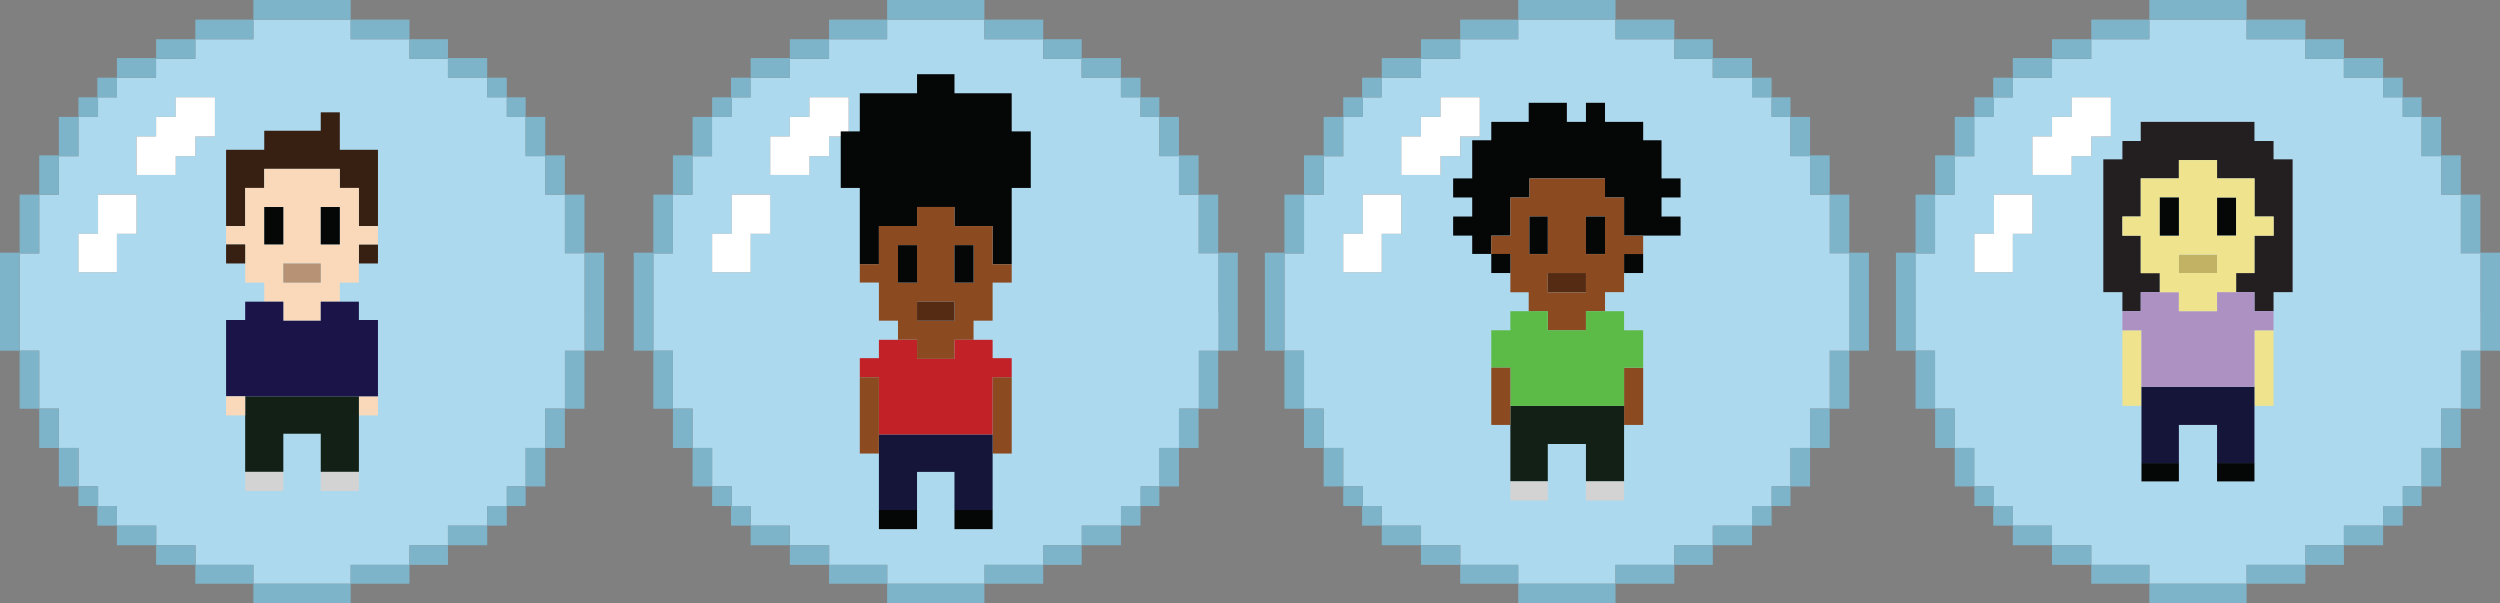 <svg xmlns="http://www.w3.org/2000/svg" xmlns:xlink="http://www.w3.org/1999/xlink" viewBox="0 0 954.4 230.32"><rect x="0" y="0" width="954.4" height="230.32" fill="#808080" stroke="none"/><defs><style>.cls-1{fill:none;}.cls-2{clip-path:url(#clip-path);}.cls-3{fill:#7eb4c9;}.cls-4{fill:#add9ee;}.cls-5{fill:#fff;}.cls-6{clip-path:url(#clip-path-2);}.cls-7{fill:#050606;}.cls-8{fill:#efe38d;}.cls-9{fill:#231f20;}.cls-10{fill:#151539;}.cls-11{fill:#ae91c3;}.cls-12{fill:#c1b363;}.cls-13{clip-path:url(#clip-path-3);}.cls-14{clip-path:url(#clip-path-4);}.cls-15{fill:#8c4a20;}.cls-16{fill:#c22227;}.cls-17{fill:#552b14;}.cls-18{clip-path:url(#clip-path-5);}.cls-19{clip-path:url(#clip-path-6);}.cls-20{fill:#132015;}.cls-21{fill:#d3d3d3;}.cls-22{fill:#5cba47;}.cls-23{clip-path:url(#clip-path-7);}.cls-24{clip-path:url(#clip-path-8);}.cls-25{fill:#f9d9ba;}.cls-26{fill:#371f11;}.cls-27{fill:#1a1449;}.cls-28{fill:#b79274;}</style><clipPath id="clip-path" transform="translate(0 0)"><rect class="cls-1" x="723.79" width="230.61" height="230.32"/></clipPath><clipPath id="clip-path-2" transform="translate(0 0)"><rect class="cls-1" x="802.89" y="46.46" width="72.41" height="137.39"/></clipPath><clipPath id="clip-path-3" transform="translate(0 0)"><rect class="cls-1" x="241.93" width="230.61" height="230.32"/></clipPath><clipPath id="clip-path-4" transform="translate(0 0)"><rect class="cls-1" x="320.96" y="28.33" width="72.55" height="173.67"/></clipPath><clipPath id="clip-path-5" transform="translate(0 0)"><rect class="cls-1" x="482.86" width="230.61" height="230.32"/></clipPath><clipPath id="clip-path-6" transform="translate(0 0)"><rect class="cls-1" x="554.75" y="39.25" width="86.83" height="151.82"/></clipPath><clipPath id="clip-path-7" transform="translate(0 0)"><rect class="cls-1" width="230.61" height="230.32"/></clipPath><clipPath id="clip-path-8" transform="translate(0 0)"><rect class="cls-1" x="86.31" y="42.89" width="57.98" height="144.54"/></clipPath></defs><title>fe-bubbles</title><g id="Layer_2" data-name="Layer 2"><g id="Layer_1-2" data-name="Layer 1"><g id="Artwork_17" data-name="Artwork 17"><g class="cls-2"><polygon class="cls-3" points="939.43 74.28 939.43 81.76 939.43 89.25 939.43 96.45 939.43 96.73 946.92 96.73 946.92 103.93 946.92 111.42 946.92 118.9 946.92 126.39 946.92 133.88 954.4 133.88 954.4 96.45 946.92 96.45 946.92 89.25 946.92 81.76 946.92 74.28 939.43 74.28"/><polygon class="cls-3" points="939.43 141.07 939.43 141.36 939.43 148.56 939.43 156.04 946.92 156.04 946.92 148.56 946.92 141.36 946.92 141.07 946.92 133.88 939.43 133.88 939.43 141.07"/><path class="cls-4" d="M946.92,118.9V96.74h-7.49V74.28h-7.49V59.6h-7.48v-15h-7.2V37.14h-7.48V29.65h-15V22.46H880.12V15H857.67V7.49H820.53V15H798.36v7.49h-15v7.19h-15v7.49h-7.2v7.48h-7.49v15h-7.48V74.28h-7.49V96.74h-7.48v37.13h7.48V156h7.49v15h7.48V185.7h7.49v7.48h7.2v7.49h15v7.48h15v7.49h22.17v7.2h37.14v-7.2h22.45v-7.49h14.69v-7.48h15v-7.49h7.48V185.7h7.2V171h7.48V156h7.49V133.87h7.49v-15ZM753.73,96.74V89.25h7.49v-15H775.9v15h-7.48v14.68H753.73Zm29.66-44.63V44.62h7.48V37.14h15v15h-7.48V59.6h-7.49v7.19h-15V52.11Z" transform="translate(0 0)"/><polygon class="cls-3" points="931.95 163.53 931.95 171.01 939.43 171.01 939.43 163.53 939.43 156.04 931.95 156.04 931.95 163.53"/><polygon class="cls-3" points="924.46 178.21 924.46 178.5 924.46 185.7 931.95 185.7 931.95 178.5 931.95 178.21 931.95 171.01 924.46 171.01 924.46 178.21"/><polygon class="cls-3" points="924.46 59.31 924.46 59.6 931.95 59.6 931.95 66.79 931.95 74.28 939.43 74.28 939.43 66.79 939.43 59.31 931.95 59.31 931.95 52.11 931.95 44.63 924.46 44.63 924.46 52.11 924.46 59.31"/><rect class="cls-3" x="917.26" y="185.7" width="7.2" height="7.49"/><rect class="cls-3" x="917.26" y="37.14" width="7.2" height="7.49"/><polygon class="cls-3" points="909.78 193.18 909.78 200.67 917.26 200.67 917.26 193.18 916.97 193.18 909.78 193.18"/><polygon class="cls-3" points="916.97 37.14 917.26 37.14 917.26 29.65 909.78 29.65 909.78 37.14 916.97 37.14"/><polygon class="cls-3" points="894.8 200.67 894.8 208.15 902.29 208.15 909.78 208.15 909.78 200.67 902.29 200.67 894.8 200.67"/><polygon class="cls-3" points="880.12 208.15 880.12 215.35 880.12 215.64 887.32 215.64 894.8 215.64 894.8 208.15 887.32 208.15 880.12 208.15"/><polygon class="cls-3" points="880.12 22.46 887.32 22.46 894.8 22.46 894.8 29.65 902.29 29.65 909.78 29.65 909.78 22.17 902.29 22.17 894.8 22.17 894.8 14.97 887.32 14.97 880.12 14.97 880.12 22.17 880.12 22.46"/><polygon class="cls-3" points="872.64 215.64 865.15 215.64 857.67 215.64 857.67 222.84 865.15 222.84 872.64 222.84 880.12 222.84 880.12 215.64 879.83 215.64 872.64 215.64"/><polygon class="cls-3" points="865.15 14.97 872.64 14.97 879.83 14.97 880.12 14.97 880.12 7.49 872.64 7.49 865.15 7.49 857.67 7.49 857.67 14.97 865.15 14.97"/><polygon class="cls-3" points="850.18 222.84 842.98 222.84 842.7 222.84 835.5 222.84 828.01 222.84 820.53 222.84 820.53 230.32 828.01 230.32 835.5 230.32 842.7 230.32 842.98 230.32 850.18 230.32 857.67 230.32 857.67 222.84 850.18 222.84"/><polygon class="cls-3" points="820.53 0 820.53 7.49 828.01 7.49 835.5 7.49 842.7 7.49 842.98 7.49 850.18 7.49 857.67 7.49 857.67 0 820.53 0"/><polygon class="cls-3" points="813.04 215.64 805.84 215.64 805.55 215.64 798.36 215.64 798.36 222.84 805.55 222.84 805.84 222.84 813.04 222.84 820.53 222.84 820.53 215.64 813.04 215.64"/><polygon class="cls-3" points="805.84 14.97 813.04 14.97 820.53 14.97 820.53 7.49 813.04 7.49 805.84 7.49 805.55 7.49 798.36 7.49 798.36 14.97 805.55 14.97 805.84 14.97"/><polygon class="cls-3" points="798.36 208.15 790.87 208.15 783.39 208.15 783.39 215.64 790.87 215.64 798.36 215.64 798.36 215.35 798.36 208.15"/><polygon class="cls-3" points="775.9 200.67 768.42 200.67 768.42 208.15 775.9 208.15 783.39 208.15 783.39 200.67 775.9 200.67"/><polygon class="cls-5" points="775.9 59.6 775.9 66.79 783.39 66.79 790.87 66.79 790.87 59.6 798.36 59.6 798.36 59.31 798.36 52.11 805.55 52.11 805.84 52.11 805.84 44.63 805.84 37.14 805.55 37.14 798.36 37.14 790.87 37.14 790.87 44.63 783.39 44.63 783.39 52.11 775.9 52.11 775.9 59.31 775.9 59.6"/><polygon class="cls-3" points="783.39 29.65 783.39 22.46 790.87 22.46 798.36 22.46 798.36 22.17 798.36 14.97 790.87 14.97 783.39 14.97 783.39 22.17 775.9 22.17 768.42 22.17 768.42 29.65 775.9 29.65 783.39 29.65"/><polygon class="cls-3" points="761.22 193.18 761.22 185.7 760.93 185.7 753.73 185.7 753.73 193.18 760.93 193.18 760.93 200.67 768.42 200.67 768.42 193.18 761.22 193.18"/><polygon class="cls-5" points="761.22 103.93 768.42 103.93 768.42 96.73 768.42 96.45 768.42 89.25 775.9 89.25 775.9 81.76 775.9 74.28 768.42 74.28 761.22 74.28 761.22 81.76 761.22 89.25 760.93 89.25 753.73 89.25 753.73 96.45 753.73 96.73 753.73 103.93 760.93 103.93 761.22 103.93"/><polygon class="cls-3" points="761.22 44.63 761.22 37.14 768.42 37.14 768.42 29.65 760.93 29.65 760.93 37.14 753.73 37.14 753.73 44.63 760.93 44.63 761.22 44.63"/><polygon class="cls-3" points="753.73 178.21 753.73 171.01 746.25 171.01 746.25 178.21 746.25 178.5 746.25 185.7 753.73 185.7 753.73 178.5 753.73 178.21"/><polygon class="cls-3" points="746.25 156.04 738.76 156.04 738.76 163.53 738.76 171.01 746.25 171.01 746.25 163.53 746.25 156.04"/><polygon class="cls-3" points="746.25 66.79 746.25 59.6 753.73 59.6 753.73 59.31 753.73 52.11 753.73 44.63 746.25 44.63 746.25 52.11 746.25 59.31 738.76 59.31 738.76 66.79 738.76 74.28 746.25 74.28 746.25 66.79"/><polygon class="cls-3" points="738.76 141.36 738.76 141.07 738.76 133.88 731.28 133.88 731.28 141.07 731.28 141.36 731.28 148.56 731.28 156.04 738.76 156.04 738.76 148.56 738.76 141.36"/><polygon class="cls-3" points="731.28 74.28 731.28 81.76 731.28 89.25 731.28 96.45 723.79 96.45 723.79 103.93 723.79 111.42 723.79 118.9 723.79 126.39 723.79 133.88 731.28 133.88 731.28 126.39 731.28 118.9 731.28 111.42 731.28 103.93 731.28 96.73 738.76 96.73 738.76 96.45 738.76 89.25 738.76 81.76 738.76 74.28 731.28 74.28"/></g></g><g id="Artwork_3" data-name="Artwork 3"><g class="cls-6"><polygon class="cls-7" points="824.81 176.79 824.53 176.79 817.53 176.79 817.53 183.79 824.53 183.79 824.81 183.79 831.81 183.79 831.81 176.79 824.81 176.79"/><polygon class="cls-8" points="817.53 140.65 817.53 140.37 817.53 133.37 817.53 126.09 817.25 126.09 810.25 126.09 810.25 133.37 810.25 140.37 810.25 140.65 810.25 147.65 810.25 154.94 817.53 154.94 817.53 147.65 817.53 140.65"/><polygon class="cls-9" points="853.66 46.53 853.38 46.53 846.38 46.53 839.1 46.53 831.81 46.53 824.53 46.53 817.25 46.53 817.25 53.82 810.25 53.82 810.25 60.82 802.96 60.82 802.96 68.1 802.96 75.39 802.96 82.67 802.96 89.95 802.96 96.95 802.96 97.23 802.96 104.24 802.96 111.52 810.25 111.52 810.25 118.8 817.25 118.8 817.25 111.52 817.53 111.52 824.53 111.52 824.53 104.24 817.53 104.24 817.25 104.24 817.25 97.23 817.25 96.95 817.25 89.95 810.25 89.95 810.25 82.67 817.25 82.67 817.25 75.39 817.25 68.1 817.53 68.1 824.25 68.1 824.53 68.1 831.81 68.1 831.81 61.1 839.1 61.1 846.38 61.1 846.38 68.1 853.38 68.1 853.66 68.1 860.66 68.1 860.66 75.39 860.66 82.67 867.95 82.67 867.95 89.95 860.66 89.95 860.66 96.95 860.66 97.23 860.66 104.24 853.66 104.24 853.66 111.52 860.66 111.52 860.66 118.8 867.95 118.8 867.95 111.52 875.23 111.52 875.23 104.24 875.23 97.23 875.23 96.95 875.23 89.95 875.23 82.67 875.23 75.39 875.23 68.1 875.23 60.82 867.95 60.82 867.95 53.82 860.66 53.82 860.66 46.53 853.66 46.53"/><polygon class="cls-8" points="860.66 133.37 860.66 140.37 860.66 140.65 860.66 147.65 860.66 154.94 867.95 154.94 867.95 147.65 867.95 140.65 867.95 140.37 867.95 133.37 867.95 126.09 860.66 126.09 860.66 133.37"/><polygon class="cls-10" points="853.66 147.65 853.38 147.65 846.38 147.65 839.1 147.65 831.81 147.65 824.81 147.65 824.53 147.65 817.53 147.65 817.53 154.94 817.53 162.22 817.53 169.5 817.53 176.51 817.53 176.79 824.53 176.79 824.81 176.79 831.81 176.79 831.81 176.51 831.81 169.5 831.81 162.22 839.1 162.22 846.38 162.22 846.38 169.5 846.38 176.51 846.38 176.79 853.38 176.79 853.66 176.79 860.66 176.79 860.66 176.51 860.66 169.5 860.66 162.22 860.66 154.94 860.66 147.65 853.66 147.65"/><polygon class="cls-11" points="860.66 111.52 853.66 111.52 853.38 111.52 846.38 111.52 846.38 118.8 839.1 118.8 831.81 118.8 831.81 111.52 824.53 111.52 817.53 111.52 817.25 111.52 817.25 118.8 810.25 118.8 810.25 126.09 817.25 126.09 817.53 126.09 817.53 133.37 817.53 140.37 817.53 140.65 817.53 147.65 824.53 147.65 824.81 147.65 831.81 147.65 839.1 147.65 846.38 147.65 853.38 147.65 853.66 147.65 860.66 147.65 860.66 140.65 860.66 140.37 860.66 133.37 860.66 126.09 867.95 126.09 867.95 118.8 860.66 118.8 860.66 111.52"/><polygon class="cls-7" points="853.66 176.79 853.38 176.79 846.38 176.79 846.38 183.79 853.38 183.79 853.66 183.79 860.66 183.79 860.66 176.79 853.66 176.79"/><polygon class="cls-7" points="853.66 89.95 853.66 82.67 853.66 75.39 853.38 75.39 846.38 75.39 846.38 82.67 846.38 89.95 853.38 89.95 853.66 89.95"/><polygon class="cls-12" points="831.81 104.24 839.1 104.24 846.38 104.24 846.38 97.23 839.1 97.23 831.81 97.23 831.81 104.24"/><path class="cls-8" d="M831.81,118.8h14.57v-7.28h7.28v-7.28h7V90H868V82.67h-7.29V68.1H846.38v-7H831.81v7H817.25V82.67h-7V90h7v14.29h7.28v7.28h7.28Zm14.57-36.13V75.39h7.28V90h-7.28ZM839.1,97.23h7.28v7H831.81v-7ZM824.53,90V75.39h7.28V90Z" transform="translate(0 0)"/><polygon class="cls-7" points="831.81 82.67 831.81 75.39 824.53 75.39 824.53 82.67 824.53 89.95 831.81 89.95 831.81 82.67"/></g></g><g id="Artwork_17-2" data-name="Artwork 17"><g class="cls-13"><polygon class="cls-3" points="457.57 74.28 457.57 81.76 457.57 89.25 457.57 96.45 457.57 96.73 465.06 96.73 465.06 103.93 465.06 111.42 465.06 118.9 465.06 126.39 465.06 133.88 472.54 133.88 472.54 96.45 465.06 96.45 465.06 89.25 465.06 81.76 465.06 74.28 457.57 74.28"/><polygon class="cls-3" points="457.57 141.07 457.57 141.36 457.57 148.56 457.57 156.04 465.06 156.04 465.06 148.56 465.06 141.36 465.06 141.07 465.06 133.88 457.57 133.88 457.57 141.07"/><path class="cls-4" d="M465.06,118.9V96.74h-7.49V74.28h-7.49V59.6H442.6v-15h-7.2V37.14h-7.48V29.65h-15V22.46H398.26V15H375.81V7.49H338.67V15H316.5v7.49h-15v7.19h-15v7.49h-7.2v7.48h-7.49v15h-7.48V74.28H256.9V96.74h-7.48v37.13h7.48V156h7.49v15h7.48V185.7h7.49v7.48h7.2v7.49h15v7.48h15v7.49h22.17v7.2h37.14v-7.2h22.45v-7.49h14.68v-7.48h15v-7.49h7.48V185.7h7.2V171h7.48V156h7.49V133.87h7.49v-15ZM271.87,96.74V89.25h7.49v-15H294v15h-7.48v14.68H271.87Zm29.66-44.63V44.62H309V37.14h15v15H316.5V59.6H309v7.19H294V52.11Z" transform="translate(0 0)"/><polygon class="cls-3" points="450.08 163.53 450.08 171.01 457.57 171.01 457.57 163.53 457.57 156.04 450.08 156.04 450.08 163.53"/><polygon class="cls-3" points="442.6 178.21 442.6 178.5 442.6 185.7 450.08 185.7 450.08 178.5 450.08 178.21 450.08 171.01 442.6 171.01 442.6 178.21"/><polygon class="cls-3" points="442.6 59.31 442.6 59.6 450.08 59.6 450.08 66.79 450.08 74.28 457.57 74.28 457.57 66.79 457.57 59.31 450.08 59.31 450.08 52.11 450.08 44.63 442.6 44.63 442.6 52.11 442.6 59.31"/><rect class="cls-3" x="435.4" y="185.7" width="7.2" height="7.49"/><rect class="cls-3" x="435.4" y="37.14" width="7.2" height="7.49"/><polygon class="cls-3" points="427.92 193.18 427.92 200.67 435.4 200.67 435.4 193.18 435.11 193.18 427.92 193.18"/><polygon class="cls-3" points="435.11 37.14 435.4 37.14 435.4 29.65 427.92 29.65 427.92 37.14 435.11 37.14"/><polygon class="cls-3" points="412.94 200.67 412.94 208.15 420.43 208.15 427.92 208.15 427.92 200.67 420.43 200.67 412.94 200.67"/><polygon class="cls-3" points="398.26 208.15 398.26 215.35 398.26 215.64 405.46 215.64 412.94 215.64 412.94 208.15 405.46 208.15 398.26 208.15"/><polygon class="cls-3" points="398.26 22.46 405.46 22.46 412.94 22.46 412.94 29.65 420.43 29.65 427.92 29.65 427.92 22.17 420.43 22.17 412.94 22.17 412.94 14.97 405.46 14.97 398.26 14.97 398.26 22.17 398.26 22.46"/><polygon class="cls-3" points="390.78 215.64 383.29 215.64 375.81 215.64 375.81 222.84 383.29 222.84 390.78 222.84 398.26 222.84 398.26 215.64 397.97 215.64 390.78 215.64"/><polygon class="cls-3" points="383.29 14.97 390.78 14.97 397.97 14.97 398.26 14.97 398.26 7.49 390.78 7.49 383.29 7.49 375.81 7.49 375.81 14.97 383.29 14.97"/><polygon class="cls-3" points="368.32 222.84 361.12 222.84 360.83 222.84 353.64 222.84 346.15 222.84 338.67 222.84 338.67 230.32 346.15 230.32 353.64 230.32 360.83 230.32 361.12 230.32 368.32 230.32 375.81 230.32 375.81 222.84 368.32 222.84"/><polygon class="cls-3" points="338.67 0 338.67 7.49 346.15 7.49 353.64 7.49 360.83 7.49 361.12 7.49 368.32 7.49 375.81 7.49 375.81 0 338.67 0"/><polygon class="cls-3" points="331.18 215.64 323.98 215.64 323.69 215.64 316.5 215.64 316.5 222.84 323.69 222.84 323.98 222.84 331.18 222.84 338.67 222.84 338.67 215.64 331.18 215.64"/><polygon class="cls-3" points="323.98 14.97 331.18 14.97 338.67 14.97 338.67 7.49 331.18 7.49 323.98 7.49 323.69 7.49 316.5 7.49 316.5 14.97 323.69 14.97 323.98 14.97"/><polygon class="cls-3" points="316.5 208.15 309.01 208.15 301.53 208.15 301.53 215.64 309.01 215.64 316.5 215.64 316.5 215.35 316.5 208.15"/><polygon class="cls-3" points="294.04 200.67 286.56 200.67 286.56 208.15 294.04 208.15 301.53 208.15 301.53 200.67 294.04 200.67"/><polygon class="cls-5" points="294.04 59.6 294.04 66.79 301.53 66.79 309.01 66.79 309.01 59.6 316.5 59.6 316.5 59.31 316.5 52.11 323.69 52.11 323.98 52.11 323.98 44.63 323.98 37.14 323.69 37.14 316.5 37.14 309.01 37.14 309.01 44.63 301.53 44.63 301.53 52.11 294.04 52.11 294.04 59.31 294.04 59.6"/><polygon class="cls-3" points="301.53 29.65 301.53 22.46 309.01 22.46 316.5 22.46 316.5 22.17 316.5 14.97 309.01 14.97 301.53 14.97 301.53 22.17 294.04 22.17 286.56 22.17 286.56 29.65 294.04 29.65 301.53 29.65"/><polygon class="cls-3" points="279.36 193.18 279.36 185.7 279.07 185.7 271.87 185.7 271.87 193.18 279.07 193.18 279.07 200.67 286.56 200.67 286.56 193.18 279.36 193.18"/><polygon class="cls-5" points="279.36 103.93 286.56 103.93 286.56 96.73 286.56 96.45 286.56 89.25 294.04 89.25 294.04 81.76 294.04 74.28 286.56 74.28 279.36 74.28 279.36 81.76 279.36 89.25 279.07 89.25 271.87 89.25 271.87 96.45 271.87 96.73 271.87 103.93 279.07 103.93 279.36 103.93"/><polygon class="cls-3" points="279.36 44.63 279.36 37.14 286.56 37.14 286.56 29.65 279.07 29.65 279.07 37.14 271.87 37.14 271.87 44.63 279.07 44.63 279.36 44.63"/><polygon class="cls-3" points="271.87 178.21 271.87 171.01 264.39 171.01 264.39 178.21 264.39 178.5 264.39 185.7 271.87 185.7 271.87 178.5 271.87 178.21"/><polygon class="cls-3" points="264.39 156.04 256.9 156.04 256.9 163.53 256.9 171.01 264.39 171.01 264.39 163.53 264.39 156.04"/><polygon class="cls-3" points="264.39 66.79 264.39 59.6 271.87 59.6 271.87 59.31 271.87 52.11 271.87 44.63 264.39 44.63 264.39 52.11 264.39 59.31 256.9 59.31 256.9 66.79 256.9 74.28 264.39 74.28 264.39 66.79"/><polygon class="cls-3" points="256.9 141.36 256.9 141.07 256.9 133.88 249.42 133.88 249.42 141.07 249.42 141.36 249.42 148.56 249.42 156.04 256.9 156.04 256.9 148.56 256.9 141.36"/><polygon class="cls-3" points="249.42 74.28 249.42 81.76 249.42 89.25 249.42 96.45 241.93 96.45 241.93 103.93 241.93 111.42 241.93 118.9 241.93 126.39 241.93 133.88 249.42 133.88 249.42 126.39 249.42 118.9 249.42 111.42 249.42 103.93 249.42 96.73 256.9 96.73 256.9 96.45 256.9 89.25 256.9 81.76 256.9 74.28 249.42 74.28"/></g></g><g id="Artwork_14" data-name="Artwork 14"><g class="cls-14"><polygon class="cls-7" points="350.09 28.33 350.09 35.61 342.81 35.61 335.53 35.61 328.24 35.61 328.24 42.89 328.24 50.17 320.96 50.17 320.96 57.46 320.96 64.46 320.96 64.74 320.96 71.74 328.24 71.74 328.24 79.03 328.24 86.31 328.24 93.59 328.24 100.59 328.24 100.88 335.53 100.88 335.53 100.59 335.53 93.59 335.53 86.31 342.81 86.31 350.09 86.31 350.09 79.03 357.1 79.03 357.38 79.03 364.38 79.03 364.38 86.31 371.66 86.31 378.94 86.31 378.94 93.59 378.94 100.59 378.94 100.88 386.23 100.88 386.23 100.59 386.23 93.59 386.23 86.31 386.23 79.03 386.23 71.74 393.51 71.74 393.51 50.17 386.23 50.17 386.23 42.89 386.23 35.61 378.94 35.61 371.66 35.61 364.38 35.61 364.38 28.33 350.09 28.33"/><polygon class="cls-15" points="378.94 151.3 378.94 158.58 378.94 165.86 378.94 172.86 378.94 173.14 386.23 173.14 386.23 165.86 386.23 158.58 386.23 151.3 386.23 144.01 378.94 144.01 378.94 151.3"/><polygon class="cls-10" points="378.94 165.86 371.66 165.86 364.38 165.86 357.38 165.86 357.1 165.86 350.09 165.86 342.81 165.86 335.53 165.86 335.53 172.86 335.53 173.14 335.53 180.15 335.53 187.43 335.53 194.71 342.81 194.71 350.09 194.71 350.09 187.43 350.09 180.15 357.1 180.15 357.38 180.15 364.38 180.15 364.38 187.43 364.38 194.71 371.66 194.71 378.94 194.71 378.94 187.43 378.94 180.15 378.94 173.14 378.94 172.86 378.94 165.86"/><path class="cls-15" d="M378.94,100.6V86.31H364.38V79H350.09v7.28H335.53v14.57h-7.29v7h7.29v14.56h7.28v7.29h7.28V137h14.29v-7.28h7.28v-7.29h7.28V107.88h7.29v-7h-7.29Zm-36.13.28V93.59h7.28v14.29h-7.28Zm14.57,21.56h-7.29v-7.28h14.29v7.28Zm14.28-14.56h-7.28V93.59h7.28v14.29Z" transform="translate(0 0)"/><polygon class="cls-7" points="371.66 194.71 364.38 194.71 364.38 202 371.66 202 378.94 202 378.94 194.71 371.66 194.71"/><polygon class="cls-16" points="364.38 136.73 364.38 137.01 357.38 137.01 357.1 137.01 350.09 137.01 350.09 136.73 350.09 129.73 342.81 129.73 335.53 129.73 335.53 136.73 328.24 136.73 328.24 144.01 335.53 144.01 335.53 151.3 335.53 158.58 335.53 165.86 342.81 165.86 350.09 165.86 357.1 165.86 357.38 165.86 364.38 165.86 371.66 165.86 378.94 165.86 378.94 158.58 378.94 151.3 378.94 144.01 386.23 144.01 386.23 136.73 378.94 136.73 378.94 129.73 371.66 129.73 364.38 129.73 364.38 136.73"/><polygon class="cls-7" points="371.66 93.59 364.38 93.59 364.38 100.59 364.38 100.88 364.38 107.88 371.66 107.88 371.66 100.88 371.66 100.59 371.66 93.59"/><polygon class="cls-17" points="357.38 115.16 357.1 115.16 350.09 115.16 350.09 122.44 357.1 122.44 357.38 122.44 364.38 122.44 364.38 115.16 357.38 115.16"/><polygon class="cls-7" points="350.09 100.88 350.09 100.59 350.09 93.59 342.81 93.59 342.81 100.59 342.81 100.88 342.81 107.88 350.09 107.88 350.09 100.88"/><polygon class="cls-7" points="342.81 194.71 335.53 194.71 335.53 202 342.81 202 350.09 202 350.09 194.71 342.81 194.71"/><polygon class="cls-15" points="335.53 165.86 335.53 158.58 335.53 151.3 335.53 144.01 328.24 144.01 328.24 151.3 328.24 158.58 328.24 165.86 328.24 173.14 335.53 173.14 335.53 172.86 335.53 165.86"/></g></g><g id="Artwork_17-3" data-name="Artwork 17"><g class="cls-18"><polygon class="cls-3" points="698.5 74.28 698.5 81.76 698.5 89.25 698.5 96.45 698.5 96.73 705.99 96.73 705.99 103.93 705.99 111.42 705.99 118.9 705.99 126.39 705.99 133.88 713.47 133.88 713.47 96.45 705.99 96.45 705.99 89.25 705.99 81.76 705.99 74.28 698.5 74.28"/><polygon class="cls-3" points="698.5 141.07 698.5 141.36 698.5 148.56 698.5 156.04 705.99 156.04 705.99 148.56 705.99 141.36 705.99 141.07 705.99 133.88 698.5 133.88 698.5 141.07"/><path class="cls-4" d="M706,118.9V96.74H698.5V74.28H691V59.6h-7.48v-15h-7.2V37.14h-7.48V29.65h-15V22.46H639.19V15H616.74V7.49H579.6V15H557.43v7.49h-15v7.19h-15v7.49h-7.2v7.48H512.8v15h-7.48V74.28h-7.49V96.74h-7.48v37.13h7.48V156h7.49v15h7.48V185.7h7.49v7.48h7.2v7.49h15v7.48h15v7.49H579.6v7.2h37.14v-7.2h22.45v-7.49h14.68v-7.48h15v-7.49h7.48V185.7h7.2V171H691V156h7.49V133.87H706v-15ZM512.8,96.74V89.25h7.49v-15H535v15h-7.48v14.68H512.8Zm29.66-44.63V44.62h7.48V37.14h15v15h-7.48V59.6h-7.49v7.19H535V52.11Z" transform="translate(0 0)"/><polygon class="cls-3" points="691.01 163.53 691.01 171.01 698.5 171.01 698.5 163.53 698.5 156.04 691.01 156.04 691.01 163.53"/><polygon class="cls-3" points="683.53 178.21 683.53 178.5 683.53 185.7 691.01 185.7 691.01 178.5 691.01 178.21 691.01 171.01 683.53 171.01 683.53 178.21"/><polygon class="cls-3" points="683.53 59.31 683.53 59.6 691.01 59.6 691.01 66.79 691.01 74.28 698.5 74.28 698.5 66.79 698.5 59.31 691.01 59.31 691.01 52.11 691.01 44.63 683.53 44.63 683.53 52.11 683.53 59.31"/><rect class="cls-3" x="676.33" y="185.7" width="7.2" height="7.49"/><rect class="cls-3" x="676.33" y="37.14" width="7.2" height="7.49"/><polygon class="cls-3" points="668.85 193.18 668.85 200.67 676.33 200.67 676.33 193.18 676.04 193.18 668.85 193.18"/><polygon class="cls-3" points="676.04 37.14 676.33 37.14 676.33 29.65 668.85 29.65 668.85 37.14 676.04 37.14"/><polygon class="cls-3" points="653.88 200.67 653.88 208.15 661.36 208.15 668.85 208.15 668.85 200.67 661.36 200.67 653.88 200.67"/><polygon class="cls-3" points="639.19 208.15 639.19 215.35 639.19 215.64 646.39 215.64 653.88 215.64 653.88 208.15 646.39 208.15 639.19 208.15"/><polygon class="cls-3" points="639.19 22.46 646.39 22.46 653.88 22.46 653.88 29.65 661.36 29.65 668.85 29.65 668.85 22.17 661.36 22.17 653.88 22.17 653.88 14.97 646.39 14.97 639.19 14.97 639.19 22.17 639.19 22.46"/><polygon class="cls-3" points="631.71 215.64 624.22 215.64 616.74 215.64 616.74 222.84 624.22 222.84 631.71 222.84 639.19 222.84 639.19 215.64 638.9 215.64 631.71 215.64"/><polygon class="cls-3" points="624.22 14.97 631.71 14.97 638.9 14.97 639.19 14.97 639.19 7.49 631.71 7.49 624.22 7.49 616.74 7.49 616.74 14.97 624.22 14.97"/><polygon class="cls-3" points="609.25 222.84 602.05 222.84 601.76 222.84 594.57 222.84 587.08 222.84 579.6 222.84 579.6 230.32 587.08 230.32 594.57 230.32 601.76 230.32 602.05 230.32 609.25 230.32 616.74 230.32 616.74 222.84 609.25 222.84"/><polygon class="cls-3" points="579.6 0 579.6 7.49 587.08 7.49 594.57 7.49 601.76 7.49 602.05 7.49 609.25 7.49 616.74 7.49 616.74 0 579.6 0"/><polygon class="cls-3" points="572.11 215.64 564.91 215.64 564.63 215.64 557.43 215.64 557.43 222.84 564.63 222.84 564.91 222.84 572.11 222.84 579.6 222.84 579.6 215.64 572.11 215.64"/><polygon class="cls-3" points="564.91 14.97 572.11 14.97 579.6 14.97 579.6 7.49 572.11 7.49 564.91 7.49 564.63 7.49 557.43 7.49 557.43 14.97 564.63 14.97 564.91 14.97"/><polygon class="cls-3" points="557.43 208.15 549.94 208.15 542.46 208.15 542.46 215.64 549.94 215.64 557.43 215.64 557.43 215.35 557.43 208.15"/><polygon class="cls-3" points="534.97 200.67 527.49 200.67 527.49 208.15 534.97 208.15 542.46 208.15 542.46 200.67 534.97 200.67"/><polygon class="cls-5" points="534.97 59.6 534.97 66.79 542.46 66.79 549.94 66.79 549.94 59.6 557.43 59.6 557.43 59.31 557.43 52.11 564.63 52.11 564.91 52.11 564.91 44.63 564.91 37.14 564.63 37.14 557.43 37.14 549.94 37.14 549.94 44.63 542.46 44.63 542.46 52.11 534.97 52.11 534.97 59.31 534.97 59.6"/><polygon class="cls-3" points="542.46 29.65 542.46 22.46 549.94 22.46 557.43 22.46 557.43 22.17 557.43 14.97 549.94 14.97 542.46 14.97 542.46 22.17 534.97 22.17 527.49 22.17 527.49 29.65 534.97 29.65 542.46 29.65"/><polygon class="cls-3" points="520.29 193.18 520.29 185.7 520 185.7 512.8 185.7 512.8 193.18 520 193.18 520 200.67 527.49 200.67 527.49 193.18 520.29 193.18"/><polygon class="cls-5" points="520.29 103.93 527.49 103.93 527.49 96.73 527.49 96.45 527.49 89.25 534.97 89.25 534.97 81.76 534.97 74.28 527.49 74.28 520.29 74.28 520.29 81.76 520.29 89.25 520 89.25 512.8 89.25 512.8 96.45 512.8 96.73 512.8 103.93 520 103.93 520.29 103.93"/><polygon class="cls-3" points="520.29 44.63 520.29 37.14 527.49 37.14 527.49 29.65 520 29.65 520 37.14 512.8 37.14 512.8 44.63 520 44.63 520.29 44.63"/><polygon class="cls-3" points="512.8 178.21 512.8 171.01 505.32 171.01 505.32 178.21 505.32 178.5 505.32 185.7 512.8 185.7 512.8 178.5 512.8 178.21"/><polygon class="cls-3" points="505.32 156.04 497.83 156.04 497.83 163.53 497.83 171.01 505.32 171.01 505.32 163.53 505.32 156.04"/><polygon class="cls-3" points="505.32 66.79 505.32 59.6 512.8 59.6 512.8 59.31 512.8 52.11 512.8 44.63 505.32 44.63 505.32 52.11 505.32 59.31 497.83 59.31 497.83 66.79 497.83 74.28 505.32 74.28 505.32 66.79"/><polygon class="cls-3" points="497.83 141.36 497.83 141.07 497.83 133.88 490.35 133.88 490.35 141.07 490.35 141.36 490.35 148.56 490.35 156.04 497.83 156.04 497.83 148.56 497.83 141.36"/><polygon class="cls-3" points="490.35 74.28 490.35 81.76 490.35 89.25 490.35 96.45 482.86 96.45 482.86 103.93 482.86 111.42 482.86 118.9 482.86 126.39 482.86 133.88 490.35 133.88 490.35 126.39 490.35 118.9 490.35 111.42 490.35 103.93 490.35 96.73 497.83 96.73 497.83 96.45 497.83 89.25 497.83 81.76 497.83 74.28 490.35 74.28"/></g></g><g id="Artwork_15" data-name="Artwork 15"><g class="cls-19"><polygon class="cls-7" points="605.45 39.25 605.45 46.53 598.17 46.53 598.17 39.25 583.6 39.25 583.6 46.53 576.6 46.53 569.31 46.53 569.31 53.54 562.03 53.54 562.03 60.82 562.03 68.1 554.75 68.1 554.75 75.39 562.03 75.39 562.03 82.67 554.75 82.67 554.75 89.95 562.03 89.95 562.03 96.95 569.31 96.95 569.31 89.95 576.6 89.95 576.6 89.67 576.6 82.67 576.6 75.39 583.6 75.39 583.88 75.39 583.88 68.1 590.88 68.1 598.17 68.1 605.45 68.1 612.73 68.1 612.73 75.39 620.01 75.39 620.01 82.67 620.01 89.67 620.01 89.95 627.02 89.95 627.3 89.95 634.3 89.95 641.58 89.95 641.58 82.67 634.3 82.67 634.3 75.39 641.58 75.39 641.58 68.1 634.3 68.1 634.3 60.82 634.3 53.54 627.3 53.54 627.3 46.53 620.01 46.53 612.73 46.53 612.73 39.25 605.45 39.25"/><polygon class="cls-15" points="620.01 147.65 620.01 154.94 620.01 162.22 627.3 162.22 627.3 154.94 627.3 147.65 627.3 140.37 620.01 140.37 620.01 147.65"/><rect class="cls-7" x="620.01" y="96.95" width="7.28" height="7.28"/><path class="cls-15" d="M620,90V75.39h-7.28V68.1H583.88v7.29H576.6V90h-7.29v7h7.29v14.57h7v7.28h7.28v7.29h14.57V118.8h7.28v-7.28H620V97h7.29V90H620Zm-29.13-7.28V97h-7V82.67Zm7.29,28.85h-7.29v-7.28h14.57v7.28ZM605.45,97V82.67h7.28V97Z" transform="translate(0 0)"/><polygon class="cls-20" points="612.73 154.94 605.45 154.94 598.17 154.94 590.88 154.94 583.88 154.94 583.6 154.94 576.6 154.94 576.6 162.22 576.6 169.22 576.6 169.5 576.6 176.51 576.6 183.79 583.6 183.79 583.88 183.79 590.88 183.79 590.88 176.51 590.88 169.5 598.17 169.5 605.45 169.5 605.45 176.51 605.45 183.79 612.73 183.79 620.01 183.79 620.01 176.51 620.01 169.5 620.01 169.22 620.01 162.22 620.01 154.94 612.73 154.94"/><polygon class="cls-21" points="612.73 183.79 605.45 183.79 605.45 191.07 612.73 191.07 620.01 191.07 620.01 183.79 612.73 183.79"/><polygon class="cls-22" points="605.45 126.09 598.17 126.09 590.88 126.09 590.88 118.8 583.88 118.8 583.6 118.8 576.6 118.8 576.6 126.09 569.31 126.09 569.31 133.09 569.31 133.37 569.31 140.37 576.6 140.37 576.6 147.65 576.6 154.94 583.6 154.94 583.88 154.94 590.88 154.94 598.17 154.94 605.45 154.94 612.73 154.94 620.01 154.94 620.01 147.65 620.01 140.37 627.3 140.37 627.3 133.37 627.3 133.09 627.3 126.09 620.01 126.09 620.01 118.8 612.73 118.8 605.45 118.8 605.45 126.09"/><polygon class="cls-7" points="612.73 89.67 612.73 82.67 605.45 82.67 605.45 89.67 605.45 89.95 605.45 96.95 612.73 96.95 612.73 89.95 612.73 89.67"/><polygon class="cls-17" points="598.17 104.24 590.88 104.24 590.88 111.52 598.17 111.52 605.45 111.52 605.45 104.24 598.17 104.24"/><polygon class="cls-7" points="583.88 89.95 583.88 96.95 590.88 96.95 590.88 89.95 590.88 89.67 590.88 82.67 583.88 82.67 583.88 89.67 583.88 89.95"/><polygon class="cls-21" points="583.88 183.79 583.6 183.79 576.6 183.79 576.6 191.07 583.6 191.07 583.88 191.07 590.88 191.07 590.88 183.79 583.88 183.79"/><polygon class="cls-15" points="576.6 147.65 576.6 140.37 569.31 140.37 569.31 147.65 569.31 154.94 569.31 162.22 576.6 162.22 576.6 154.94 576.6 147.65"/><rect class="cls-7" x="569.31" y="96.95" width="7.28" height="7.28"/></g></g><g id="Artwork_17-4" data-name="Artwork 17"><g class="cls-23"><polygon class="cls-3" points="215.64 74.28 215.64 81.76 215.64 89.25 215.64 96.45 215.64 96.73 223.13 96.73 223.13 103.93 223.13 111.42 223.13 118.9 223.13 126.39 223.13 133.88 230.61 133.88 230.61 96.45 223.13 96.45 223.13 89.25 223.13 81.76 223.13 74.28 215.64 74.28"/><polygon class="cls-3" points="215.64 141.07 215.64 141.36 215.64 148.56 215.64 156.04 223.13 156.04 223.13 148.56 223.13 141.36 223.13 141.07 223.13 133.88 215.64 133.88 215.64 141.07"/><path class="cls-4" d="M223.12,118.9V96.74h-7.48V74.28h-7.49V59.6h-7.48v-15h-7.2V37.14H186V29.65H171V22.46H156.33V15H133.87V7.49H96.74V15H74.57v7.49h-15v7.19h-15v7.49H37.43v7.48H29.94v15H22.46V74.28H15V96.74H7.49v37.13H15V156h7.49v15h7.48V185.7h7.49v7.48h7.19v7.49h15v7.48h15v7.49H96.74v7.2h37.13v-7.2h22.46v-7.49H171v-7.48h15v-7.49h7.48V185.7h7.2V171h7.48V156h7.49V133.87h7.48v-15ZM29.94,96.74V89.25h7.49v-15H52.11v15H44.62v14.68H29.94ZM59.6,52.11V44.62h7.48V37.14h15v15H74.57V59.6H67.08v7.19h-15V52.11Z" transform="translate(0 0)"/><polygon class="cls-3" points="208.15 163.53 208.15 171.01 215.64 171.01 215.64 163.53 215.64 156.04 208.15 156.04 208.15 163.53"/><polygon class="cls-3" points="200.67 178.21 200.67 178.5 200.67 185.7 208.15 185.7 208.15 178.5 208.15 178.21 208.15 171.01 200.67 171.01 200.67 178.21"/><polygon class="cls-3" points="200.67 59.31 200.67 59.6 208.15 59.6 208.15 66.79 208.15 74.28 215.64 74.28 215.64 66.79 215.64 59.31 208.15 59.31 208.15 52.11 208.15 44.63 200.67 44.63 200.67 52.11 200.67 59.31"/><rect class="cls-3" x="193.47" y="185.7" width="7.2" height="7.49"/><rect class="cls-3" x="193.47" y="37.14" width="7.2" height="7.49"/><polygon class="cls-3" points="185.99 193.18 185.99 200.67 193.47 200.67 193.47 193.18 193.18 193.18 185.99 193.18"/><polygon class="cls-3" points="193.18 37.14 193.47 37.14 193.47 29.65 185.99 29.65 185.99 37.14 193.18 37.14"/><polygon class="cls-3" points="171.01 200.67 171.01 208.15 178.5 208.15 185.99 208.15 185.99 200.67 178.5 200.67 171.01 200.67"/><polygon class="cls-3" points="156.33 208.15 156.33 215.35 156.33 215.64 163.53 215.64 171.01 215.64 171.01 208.15 163.53 208.15 156.33 208.15"/><polygon class="cls-3" points="156.33 22.46 163.53 22.46 171.01 22.46 171.01 29.65 178.5 29.65 185.99 29.65 185.99 22.17 178.5 22.17 171.01 22.17 171.01 14.97 163.53 14.97 156.33 14.97 156.33 22.17 156.33 22.46"/><polygon class="cls-3" points="148.85 215.64 141.36 215.64 133.88 215.64 133.88 222.84 141.36 222.84 148.85 222.84 156.33 222.84 156.33 215.64 156.04 215.64 148.85 215.64"/><polygon class="cls-3" points="141.36 14.97 148.85 14.97 156.04 14.97 156.33 14.97 156.33 7.49 148.85 7.49 141.36 7.49 133.88 7.49 133.88 14.97 141.36 14.97"/><polygon class="cls-3" points="126.39 222.84 119.19 222.84 118.9 222.84 111.71 222.84 104.22 222.84 96.73 222.84 96.73 230.32 104.22 230.32 111.71 230.32 118.9 230.32 119.19 230.32 126.39 230.32 133.88 230.32 133.88 222.84 126.39 222.84"/><polygon class="cls-3" points="96.73 0 96.73 7.49 104.22 7.49 111.71 7.49 118.9 7.49 119.19 7.49 126.39 7.49 133.88 7.49 133.88 0 96.73 0"/><polygon class="cls-3" points="89.25 215.64 82.05 215.64 81.76 215.64 74.57 215.64 74.57 222.84 81.76 222.84 82.05 222.84 89.25 222.84 96.73 222.84 96.73 215.64 89.25 215.64"/><polygon class="cls-3" points="82.05 14.97 89.25 14.97 96.73 14.97 96.73 7.49 89.25 7.49 82.05 7.49 81.76 7.49 74.57 7.49 74.57 14.97 81.76 14.97 82.05 14.97"/><polygon class="cls-3" points="74.57 208.15 67.08 208.15 59.6 208.15 59.6 215.64 67.08 215.64 74.57 215.64 74.57 215.35 74.57 208.15"/><polygon class="cls-3" points="52.11 200.67 44.63 200.67 44.63 208.15 52.11 208.15 59.6 208.15 59.6 200.67 52.11 200.67"/><polygon class="cls-5" points="52.11 59.6 52.11 66.79 59.6 66.79 67.08 66.79 67.08 59.6 74.57 59.6 74.57 59.31 74.57 52.11 81.76 52.11 82.05 52.11 82.05 44.63 82.05 37.14 81.76 37.14 74.57 37.14 67.08 37.14 67.08 44.63 59.6 44.63 59.6 52.11 52.11 52.11 52.11 59.31 52.11 59.6"/><polygon class="cls-3" points="59.6 29.65 59.6 22.46 67.08 22.46 74.57 22.46 74.57 22.17 74.57 14.97 67.08 14.97 59.6 14.97 59.6 22.17 52.11 22.17 44.63 22.17 44.63 29.65 52.11 29.65 59.6 29.65"/><polygon class="cls-3" points="37.43 193.18 37.43 185.7 37.14 185.7 29.94 185.7 29.94 193.18 37.14 193.18 37.14 200.67 44.63 200.67 44.63 193.18 37.43 193.18"/><polygon class="cls-5" points="37.43 103.93 44.63 103.93 44.63 96.73 44.63 96.45 44.63 89.25 52.11 89.25 52.11 81.76 52.11 74.28 44.63 74.28 37.43 74.28 37.43 81.76 37.43 89.25 37.14 89.25 29.94 89.25 29.94 96.45 29.94 96.73 29.94 103.93 37.14 103.93 37.43 103.93"/><polygon class="cls-3" points="37.43 44.63 37.43 37.14 44.63 37.14 44.63 29.65 37.14 29.65 37.14 37.14 29.94 37.14 29.94 44.63 37.14 44.63 37.43 44.63"/><polygon class="cls-3" points="29.94 178.21 29.94 171.01 22.46 171.01 22.46 178.21 22.46 178.5 22.46 185.7 29.94 185.7 29.94 178.5 29.94 178.21"/><polygon class="cls-3" points="22.46 156.04 14.97 156.04 14.97 163.53 14.97 171.01 22.46 171.01 22.46 163.53 22.46 156.04"/><polygon class="cls-3" points="22.46 66.79 22.46 59.6 29.94 59.6 29.94 59.31 29.94 52.11 29.94 44.63 22.46 44.63 22.46 52.11 22.46 59.31 14.97 59.31 14.97 66.79 14.97 74.28 22.46 74.28 22.46 66.79"/><polygon class="cls-3" points="14.97 141.36 14.97 141.07 14.97 133.88 7.49 133.88 7.49 141.07 7.49 141.36 7.49 148.56 7.49 156.04 14.97 156.04 14.97 148.56 14.97 141.36"/><polygon class="cls-3" points="7.49 74.28 7.49 81.76 7.49 89.25 7.49 96.45 0 96.45 0 103.93 0 111.42 0 118.9 0 126.39 0 133.88 7.49 133.88 7.49 126.39 7.49 118.9 7.49 111.42 7.49 103.93 7.49 96.73 14.97 96.73 14.97 96.45 14.97 89.25 14.97 81.76 14.97 74.28 7.49 74.28"/></g></g><g id="Artwork_16" data-name="Artwork 16"><g class="cls-24"><polygon class="cls-25" points="137.01 151.3 137.01 158.3 137.01 158.58 144.3 158.58 144.3 151.3 137.01 151.3"/><rect class="cls-26" x="137.01" y="93.31" width="7.28" height="7.28"/><polygon class="cls-26" points="122.45 42.89 122.45 49.9 115.17 49.9 108.16 49.9 107.88 49.9 100.88 49.9 100.88 57.18 93.6 57.18 86.31 57.18 86.31 64.46 86.31 71.74 86.31 79.03 86.31 86.03 86.31 86.31 93.6 86.31 93.6 86.03 93.6 79.03 93.6 71.74 100.88 71.74 100.88 64.46 107.88 64.46 108.16 64.46 115.17 64.46 122.45 64.46 129.73 64.46 129.73 71.74 137.01 71.74 137.01 79.03 137.01 86.03 137.01 86.31 144.3 86.31 144.3 57.18 137.01 57.18 129.73 57.18 129.73 50.17 129.73 49.9 129.73 42.89 122.45 42.89"/><polygon class="cls-20" points="137.01 151.3 129.73 151.3 122.45 151.3 115.17 151.3 108.16 151.3 107.88 151.3 100.88 151.3 93.6 151.3 93.6 158.3 93.6 158.58 93.6 165.58 93.6 172.86 93.6 180.15 100.88 180.15 108.16 180.15 108.16 172.86 108.16 165.58 115.17 165.58 122.45 165.58 122.45 172.86 122.45 180.15 129.73 180.15 137.01 180.15 137.01 172.86 137.01 165.58 137.01 158.58 137.01 158.3 137.01 151.3"/><path class="cls-25" d="M108.16,100.6h14.29v7.28H108.16Zm-7.28-14.29V79h7.28V93.31h-7.28Zm21.57,0V79h7.28V93.31h-7.28Zm0-21.85H100.88v7.28H93.6V86.31H86.31v7H93.6v14.57h7.28v7.28h7.28v7.28h14.29v-7.28h7.28v-7.28H137V93.31h7.29v-7H137V71.74h-7.28V64.46Z" transform="translate(0 0)"/><polygon class="cls-21" points="129.73 180.15 122.45 180.15 122.45 187.43 129.73 187.43 137.01 187.43 137.01 180.15 129.73 180.15"/><polygon class="cls-27" points="129.73 115.16 122.45 115.16 122.45 122.16 122.45 122.44 115.17 122.44 108.16 122.44 108.16 122.16 108.16 115.16 107.88 115.16 100.88 115.16 93.6 115.16 93.6 122.16 86.31 122.16 86.31 129.45 86.31 136.73 86.31 144.01 86.31 151.3 93.6 151.3 100.88 151.3 107.88 151.3 108.16 151.3 115.17 151.3 122.45 151.3 129.73 151.3 137.01 151.3 144.3 151.3 144.3 122.16 137.01 122.16 137.01 115.16 129.73 115.16"/><polygon class="cls-7" points="129.73 79.03 122.45 79.03 122.45 86.03 122.45 86.31 122.45 93.31 129.73 93.31 129.73 86.31 129.73 86.03 129.73 79.03"/><polygon class="cls-28" points="115.17 100.59 108.16 100.59 108.16 107.88 115.17 107.88 122.45 107.88 122.45 100.59 115.17 100.59"/><polygon class="cls-7" points="108.16 93.31 108.16 86.31 108.16 86.03 108.16 79.03 107.88 79.03 100.88 79.03 100.88 86.03 100.88 86.31 100.88 93.31 107.88 93.31 108.16 93.31"/><polygon class="cls-21" points="100.88 180.15 93.6 180.15 93.6 187.43 100.88 187.43 108.16 187.43 108.16 180.15 100.88 180.15"/><polygon class="cls-25" points="86.31 151.3 86.31 158.58 93.6 158.58 93.6 158.3 93.6 151.3 86.31 151.3"/><rect class="cls-26" x="86.31" y="93.31" width="7.28" height="7.28"/></g></g></g></g></svg>